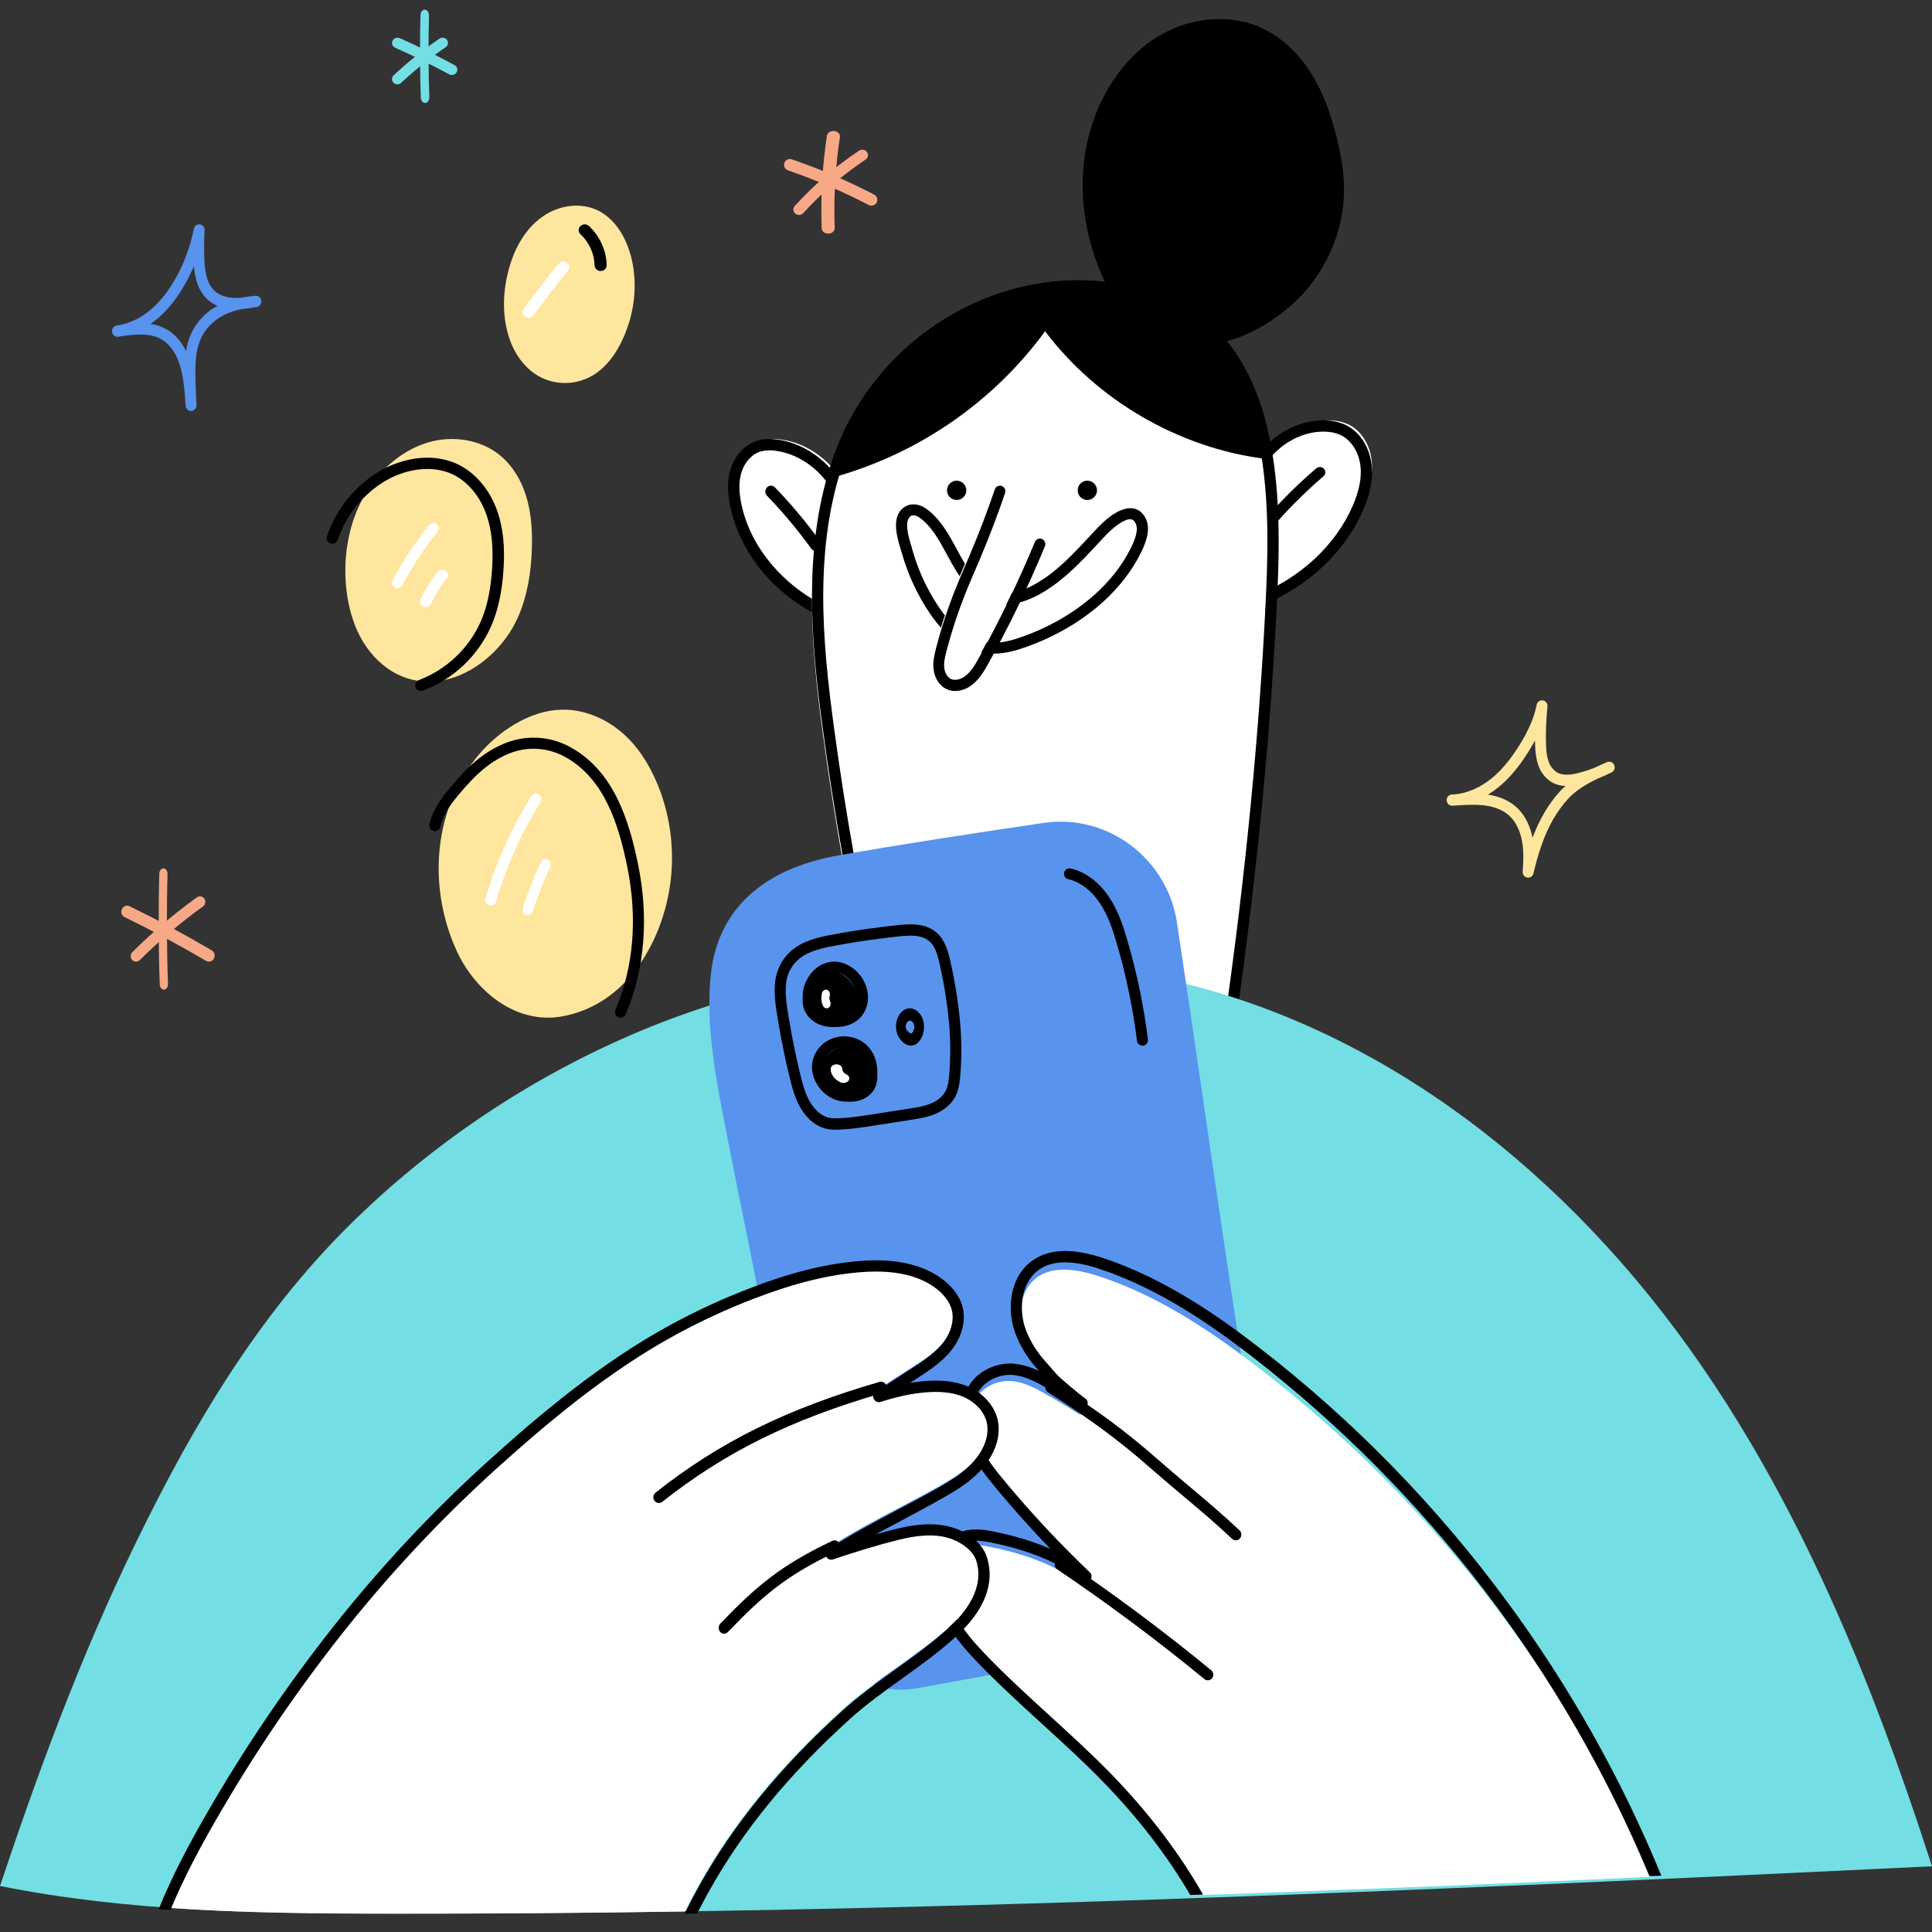 <?xml version="1.0" encoding="UTF-8"?>
<svg width="200px" height="200px" viewBox="0 0 200 200" version="1.1" xmlns="http://www.w3.org/2000/svg" xmlns:xlink="http://www.w3.org/1999/xlink">
    <rect x="0" y="0" width="200" height="200" fill="#333333" stroke="none"/>
    <title>illustration_win_cashback</title>
    <g id="Desktop" stroke="none" stroke-width="1" fill="none" fill-rule="evenodd">
        <g id="00.00_Web-user" transform="translate(-1100, -2038)" fill-rule="nonzero">
            <g id="Hazte-un-Woowbe" transform="translate(0, 1646)">
                <g id="Group-9" transform="translate(88, 143)">
                    <g id="Group-22" transform="translate(0, 248)">
                        <g id="Group-12" transform="translate(960, 1)">
                            <g id="illustration_win_cashback" transform="translate(52, 0)">
                                <g id="smile-mobile-money" transform="translate(0, 1)">
                                    <path d="M129.469,48.721 C130.174,47.009 131.247,45.425 132.691,44.274 C134.135,43.123 135.969,42.43 137.809,42.52 C138.4,42.539 138.983,42.67 139.527,42.905 C140.929,43.543 141.802,45.059 141.986,46.598 C142.169,48.137 141.75,49.691 141.13,51.11 C139.15,55.64 135.109,59.083 130.528,60.87" id="Path" fill="#FFFFFF"></path>
                                    <path d="M130.123,61.836 C129.843,61.837 129.602,61.636 129.551,61.358 C129.5,61.08 129.652,60.804 129.913,60.703 C134.552,58.889 138.241,55.484 140.033,51.362 C140.716,49.794 140.976,48.434 140.832,47.208 C140.661,45.773 139.843,44.521 138.748,44.018 C138.278,43.816 137.775,43.705 137.265,43.691 C135.684,43.611 133.988,44.199 132.613,45.299 C131.361,46.3 130.325,47.74 129.616,49.463 C129.536,49.656 129.361,49.791 129.155,49.818 C128.95,49.845 128.747,49.759 128.621,49.592 C128.496,49.426 128.467,49.205 128.547,49.012 C129.332,47.106 130.49,45.505 131.895,44.38 C133.487,43.106 135.464,42.428 137.321,42.52 C137.977,42.542 138.623,42.688 139.225,42.951 C140.704,43.63 141.761,45.207 141.981,47.067 C142.152,48.509 141.865,50.069 141.094,51.834 C139.178,56.238 135.256,59.869 130.328,61.79 C130.263,61.818 130.193,61.833 130.123,61.836 L130.123,61.836 Z" id="Path" fill="#000000"></path>
                                    <path d="M130.996,54.106 C130.866,54.107 130.739,54.062 130.639,53.981 C130.401,53.789 130.366,53.446 130.561,53.212 C132.298,51.158 134.202,49.244 136.254,47.487 C136.404,47.353 136.618,47.308 136.811,47.371 C137.005,47.433 137.149,47.593 137.188,47.788 C137.227,47.983 137.154,48.184 136.998,48.312 C134.992,50.03 133.13,51.904 131.432,53.913 C131.324,54.037 131.164,54.108 130.996,54.106 L130.996,54.106 Z" id="Path" fill="#000000"></path>
                                    <path d="M86.957,48.429 C85.569,46.378 83.336,44.822 80.846,44.5 C80.238,44.403 79.616,44.433 79.021,44.588 C77.811,44.944 76.918,46.03 76.558,47.219 C76.199,48.408 76.306,49.69 76.573,50.898 C77.621,55.645 81.162,59.715 85.62,61.836" id="Path" fill="#FFFFFF"></path>
                                    <path d="M85.051,62.801 C84.962,62.801 84.874,62.781 84.794,62.742 C82.524,61.648 80.519,60.085 78.913,58.158 C77.299,56.239 76.168,53.968 75.614,51.532 C75.279,50.001 75.278,48.719 75.614,47.604 C76.053,46.138 77.129,44.99 78.424,44.608 C79.016,44.434 79.678,44.399 80.459,44.501 C82.947,44.826 85.339,46.377 86.858,48.641 C87.039,48.912 86.964,49.277 86.691,49.456 C86.417,49.635 86.048,49.561 85.867,49.291 C84.534,47.298 82.452,45.946 80.298,45.666 C79.786,45.58 79.261,45.602 78.758,45.732 C77.843,46.003 77.072,46.847 76.743,47.937 C76.469,48.856 76.477,49.951 76.768,51.286 C77.716,55.624 80.99,59.611 85.307,61.688 C85.555,61.807 85.688,62.081 85.626,62.347 C85.564,62.614 85.323,62.803 85.047,62.802 L85.051,62.801 Z" id="Path" fill="#000000"></path>
                                    <path d="M84.443,56.039 C84.26,56.039 84.087,55.948 83.977,55.794 C82.576,53.85 81.041,52.015 79.385,50.305 C79.171,50.066 79.175,49.692 79.394,49.458 C79.613,49.224 79.97,49.213 80.202,49.433 C81.899,51.185 83.472,53.064 84.908,55.057 C85.04,55.242 85.061,55.49 84.963,55.697 C84.864,55.904 84.662,56.035 84.441,56.035 L84.443,56.039 Z" id="Path" fill="#000000"></path>
                                    <path d="M89.961,101.633 C87.966,92.723 86.36,83.733 85.142,74.666 C83.905,65.449 83.114,55.744 86.287,46.804 C90.822,34.023 104.811,26.072 118.261,29.989 L118.495,30.058 C131.605,33.951 131.769,50.026 131.257,61.034 C130.584,75.471 129.016,91.023 126.953,105.314" id="Path" fill="#FFFFFF"></path>
                                    <path d="M127.355,105.313 C127.328,105.314 127.3,105.314 127.272,105.313 C127.119,105.291 126.981,105.21 126.888,105.087 C126.796,104.964 126.756,104.81 126.778,104.658 C128.93,89.725 130.411,74.467 131.058,60.544 C131.322,54.885 131.38,48.33 129.812,42.614 C128.964,39.527 127.698,36.953 126.047,34.963 C124.168,32.7 121.718,31.107 118.764,30.228 L118.532,30.159 C112.286,28.336 105.61,29.079 99.729,32.252 C93.979,35.339 89.589,40.439 87.412,46.562 C84.2,55.63 85.155,65.52 86.303,74.086 C87.505,83.064 89.116,92.098 91.09,100.938 C91.14,101.141 91.075,101.355 90.921,101.497 C90.766,101.64 90.547,101.688 90.346,101.624 C90.146,101.56 89.996,101.394 89.954,101.189 C87.975,92.315 86.356,83.249 85.149,74.236 C83.985,65.541 83.018,55.485 86.313,46.176 C88.586,39.78 93.171,34.453 99.176,31.229 C105.328,27.91 112.321,27.134 118.867,29.045 L119.1,29.114 C125.037,30.88 129.019,35.317 130.935,42.301 C132.546,48.174 132.49,54.841 132.223,60.59 C131.573,74.555 130.09,89.847 127.932,104.815 C127.891,105.101 127.645,105.313 127.355,105.313 Z" id="Path" fill="#000000"></path>
                                    <path d="M131.399,45.817 C130.737,41.626 129.548,38.281 127.764,35.589 C125.64,32.386 122.664,30.201 118.924,29.093 L118.694,29.026 C112.239,27.151 105.342,27.912 99.275,31.169 C93.351,34.331 88.829,39.558 86.588,45.832 C86.388,46.4 86.196,46.983 86.014,47.582 C85.963,47.753 85.996,47.939 86.105,48.082 C86.213,48.225 86.384,48.309 86.565,48.309 C86.619,48.309 86.673,48.302 86.725,48.286 C95.362,45.773 102.91,40.499 108.188,33.291 C113.541,40.394 121.915,45.299 130.751,46.468 C130.931,46.491 131.111,46.43 131.237,46.302 C131.364,46.174 131.422,45.994 131.394,45.817 L131.399,45.817 Z" id="Path" fill="#000000"></path>
                                    <path d="M138.333,13.082 C137.642,10.357 136.8,8.271 135.685,6.518 C134.264,4.285 132.391,2.634 130.268,1.746 C127.029,0.392 122.99,0.823 119.724,2.869 C116.891,4.645 114.603,7.608 113.282,11.214 C111.55,15.937 111.69,21.383 113.675,26.551 C114.404,28.45 115.37,30.075 116.545,31.384 C118.159,33.18 120.083,34.279 122.263,34.65 C122.793,34.739 123.33,34.783 123.867,34.783 C127.108,34.783 130.708,33.247 133.79,30.492 C137.157,27.482 139.154,23.014 139.13,18.543 C139.122,16.926 138.868,15.192 138.333,13.082 Z" id="Path" fill="#000000"></path>
                                    <path d="M102.851,66.667 C102.433,66.667 102.016,66.626 101.606,66.545 C100.225,66.272 98.185,65.353 96.272,62.52 C94.965,60.587 93.978,58.461 93.348,56.222 C93.316,56.109 93.277,55.98 93.233,55.839 C92.855,54.592 92.151,52.269 93.787,51.397 C94.496,51.018 95.304,51.268 95.823,51.624 C97.33,52.669 98.219,54.319 99.078,55.914 C99.368,56.452 99.642,56.961 99.933,57.434 C100.675,58.636 101.531,59.808 102.768,60.247 C103.494,60.503 105.061,60.725 107.412,59.32 C109.485,58.083 111.055,56.391 112.722,54.601 C113.019,54.281 113.319,53.96 113.621,53.642 C115.487,51.674 116.729,51.534 117.298,51.627 C117.705,51.693 118.265,51.937 118.63,52.728 C119.153,53.862 118.601,55.238 118.061,56.312 C116.2,60.014 112.669,63.177 108.119,65.219 L107.983,65.28 C107.497,65.494 106.996,65.695 106.497,65.876 C105.414,66.272 104.184,66.667 102.851,66.667 Z M94.561,52.344 C94.483,52.341 94.406,52.359 94.337,52.393 C93.523,52.828 94.053,54.576 94.337,55.515 C94.382,55.663 94.424,55.799 94.452,55.92 C94.826,57.251 95.333,58.542 95.966,59.774 L95.966,59.774 C96.343,60.506 96.763,61.215 97.224,61.898 C98.16,63.282 99.719,65.022 101.83,65.44 C103.353,65.743 104.773,65.299 106.09,64.821 C106.566,64.65 107.041,64.458 107.503,64.254 L107.633,64.196 C111.942,62.262 115.275,59.287 117.02,55.818 C117.447,54.968 117.895,53.905 117.572,53.21 C117.386,52.805 117.18,52.772 117.103,52.756 C116.549,52.667 115.49,53.338 114.454,54.425 C114.155,54.742 113.858,55.06 113.563,55.378 C111.914,57.147 110.21,58.977 108.001,60.298 C106.554,61.163 104.403,62.044 102.371,61.319 C100.797,60.761 99.792,59.407 98.942,58.031 C98.632,57.53 98.337,56.983 98.052,56.454 C97.256,54.98 96.434,53.448 95.151,52.559 C94.979,52.433 94.774,52.358 94.561,52.344 Z" id="Shape" fill="#000000"></path>
                                    <path d="M103.054,49.275 C102.277,51.544 101.421,53.783 100.485,55.992 C99.945,57.251 99.39,58.508 98.879,59.781 C98.097,61.737 97.435,63.742 96.897,65.782 C96.727,66.428 96.569,67.092 96.633,67.76 C96.697,68.428 97.028,69.099 97.614,69.401 C98.201,69.702 98.968,69.562 99.542,69.199 C100.363,68.682 100.883,67.803 101.361,66.942 C103.552,63.014 105.517,58.96 107.246,54.799" id="Path" fill="#FFFFFF"></path>
                                    <path d="M98.879,70.531 C98.543,70.534 98.211,70.455 97.91,70.301 C97.214,69.942 96.726,69.148 96.636,68.217 C96.563,67.471 96.725,66.768 96.912,66.054 C97.446,64.011 98.103,62.004 98.879,60.044 C99.217,59.198 99.58,58.35 99.932,57.531 C100.111,57.114 100.29,56.697 100.465,56.278 C101.377,54.113 102.224,51.887 102.983,49.662 C103.049,49.467 103.211,49.324 103.409,49.285 C103.607,49.247 103.809,49.32 103.94,49.476 C104.072,49.632 104.112,49.848 104.045,50.042 C103.279,52.293 102.422,54.539 101.5,56.729 C101.322,57.15 101.143,57.571 100.962,57.989 C100.614,58.797 100.254,59.642 99.921,60.473 C99.16,62.39 98.515,64.354 97.991,66.353 C97.832,66.959 97.693,67.551 97.747,68.103 C97.799,68.632 98.058,69.091 98.407,69.272 C98.756,69.453 99.297,69.388 99.758,69.097 C100.434,68.669 100.884,67.925 101.357,67.066 C103.506,63.195 105.434,59.201 107.131,55.102 C107.21,54.913 107.381,54.78 107.58,54.755 C107.78,54.73 107.978,54.815 108.099,54.98 C108.22,55.144 108.246,55.362 108.168,55.552 C106.455,59.695 104.509,63.732 102.339,67.643 C101.805,68.605 101.252,69.516 100.355,70.085 C99.913,70.371 99.402,70.525 98.879,70.531 L98.879,70.531 Z" id="Path" fill="#000000"></path>
                                    <circle id="Oval" fill="#000000" cx="99.034" cy="49.758" r="1"></circle>
                                    <circle id="Oval" fill="#000000" cx="112.56" cy="49.758" r="1"></circle>
                                    <path d="M200,192.198 C193.236,171.277 183.99,148.093 167.818,129.679 C159.881,120.644 150.987,113.407 141.382,108.172 C131.017,102.522 120.04,99.34 108.755,98.713 C101.523,98.302 94.269,98.672 87.117,99.818 C79.961,100.963 72.966,102.947 66.275,105.73 C54.947,110.492 44.645,117.396 35.935,126.062 C31.493,130.5 27.453,135.561 23.582,141.538 C20.368,146.5 17.321,152 13.994,158.846 C8.277,170.602 3.86,182.685 0,194.237 C13.253,196.903 27.016,197.095 40.593,197.101 C93.757,197.128 146.896,194.741 200,192.198 Z" id="Path" fill="#73DEE4"></path>
                                    <path d="M19.776,41.544 C19.475,41.544 19.227,41.298 19.212,40.984 C19.183,40.331 19.129,39.672 19.053,39.023 C18.949,38.143 18.789,37.117 18.389,36.175 C18,35.256 17.406,34.53 16.717,34.129 C16.153,33.801 15.449,33.634 14.622,33.633 L14.606,33.633 C13.949,33.636 13.292,33.69 12.643,33.793 C12.509,33.819 12.375,33.841 12.242,33.859 C12.043,33.89 11.842,33.808 11.717,33.644 C11.591,33.479 11.56,33.258 11.633,33.063 C11.707,32.867 11.876,32.728 12.075,32.697 L12.455,32.633 C13.635,32.379 14.734,31.821 15.653,31.009 C16.603,30.195 17.466,29.096 18.218,27.744 C19.091,26.174 19.714,24.468 20.064,22.691 C20.124,22.39 20.396,22.188 20.689,22.227 C20.982,22.267 21.196,22.535 21.18,22.842 C21.12,23.835 21.111,24.832 21.153,25.826 C21.167,26.443 21.248,27.057 21.396,27.655 C21.528,28.195 21.799,28.688 22.18,29.081 C22.752,29.632 23.534,29.793 24.087,29.832 C24.36,29.849 24.633,29.847 24.906,29.826 C25.435,29.725 25.957,29.664 26.445,29.617 C26.745,29.593 27.011,29.818 27.049,30.129 C27.086,30.44 26.883,30.727 26.586,30.781 C26.084,30.866 25.571,30.953 25.047,30.994 C24.446,31.103 23.86,31.291 23.305,31.553 C22.585,31.906 21.598,32.569 20.977,33.688 C20.62,34.331 20.389,35.134 20.29,36.074 C20.198,36.947 20.223,37.86 20.248,38.742 C20.258,39.102 20.276,39.472 20.293,39.829 C20.31,40.186 20.329,40.569 20.339,40.942 C20.348,41.264 20.106,41.534 19.797,41.546 L19.776,41.544 Z M15.579,32.529 C16.172,32.61 16.746,32.805 17.271,33.103 C18.26,33.677 18.881,34.573 19.257,35.336 C19.379,34.552 19.632,33.796 20.004,33.103 C20.603,32.06 21.472,31.214 22.51,30.659 C22.108,30.492 21.738,30.25 21.418,29.946 C20.886,29.408 20.505,28.728 20.316,27.981 C20.191,27.511 20.11,27.029 20.073,26.542 C19.814,27.157 19.522,27.757 19.199,28.337 C18.379,29.812 17.429,31.018 16.378,31.922 C16.122,32.139 15.855,32.341 15.579,32.529 L15.579,32.529 Z" id="Shape" fill="#5893ED"></path>
                                    <path d="M16.964,101.449 C16.737,101.45 16.55,101.213 16.538,100.911 C16.407,97.48 16.388,92.867 16.491,89.434 C16.501,89.121 16.699,88.877 16.935,88.889 C17.17,88.902 17.353,89.166 17.344,89.48 C17.242,92.886 17.259,97.452 17.391,100.853 C17.397,101.004 17.357,101.151 17.281,101.263 C17.206,101.375 17.1,101.442 16.987,101.449 L16.964,101.449 Z" id="Path" fill="#F6A887"></path>
                                    <path d="M21.616,98.544 C21.512,98.544 21.41,98.516 21.319,98.463 C18.602,96.86 15.79,95.35 12.963,93.972 C12.746,93.893 12.591,93.692 12.565,93.454 C12.538,93.216 12.643,92.984 12.836,92.854 C13.03,92.724 13.277,92.72 13.474,92.843 C16.33,94.233 19.169,95.76 21.916,97.378 C22.155,97.518 22.272,97.808 22.202,98.084 C22.132,98.359 21.893,98.551 21.619,98.551 L21.616,98.544 Z" id="Path" fill="#F6A887"></path>
                                    <path d="M14.082,98.551 C13.855,98.55 13.652,98.409 13.567,98.193 C13.482,97.978 13.533,97.731 13.696,97.569 C15.777,95.5 18.012,93.602 20.381,91.891 C20.632,91.71 20.979,91.773 21.155,92.031 C21.332,92.29 21.271,92.646 21.019,92.827 C18.698,94.504 16.508,96.364 14.469,98.391 C14.365,98.494 14.226,98.551 14.082,98.551 Z" id="Path" fill="#F6A887"></path>
                                    <path d="M44.003,9.662 C43.768,9.662 43.574,9.412 43.561,9.094 C43.465,6.547 43.451,3.125 43.527,0.576 C43.537,0.245 43.742,-0.013 43.986,0 C44.23,0.014 44.42,0.293 44.41,0.624 C44.336,3.14 44.349,6.518 44.444,9.033 C44.456,9.363 44.269,9.644 44.026,9.662 L44.003,9.662 Z" id="Path" fill="#73DEE4"></path>
                                    <path d="M46.77,6.763 C46.671,6.763 46.574,6.739 46.488,6.692 C44.681,5.714 42.81,4.791 40.928,3.949 C40.735,3.87 40.603,3.698 40.582,3.499 C40.562,3.3 40.657,3.106 40.83,2.993 C41.003,2.881 41.227,2.868 41.413,2.959 C43.322,3.812 45.221,4.748 47.053,5.74 C47.279,5.863 47.39,6.116 47.324,6.356 C47.257,6.596 47.03,6.764 46.77,6.763 L46.77,6.763 Z" id="Path" fill="#73DEE4"></path>
                                    <path d="M41.14,7.729 C40.912,7.729 40.706,7.595 40.621,7.39 C40.535,7.186 40.586,6.951 40.75,6.797 C42.227,5.413 43.814,4.142 45.495,2.997 C45.748,2.825 46.097,2.884 46.275,3.13 C46.453,3.375 46.392,3.714 46.138,3.886 C44.505,4.999 42.964,6.233 41.528,7.577 C41.424,7.675 41.285,7.729 41.14,7.729 L41.14,7.729 Z" id="Path" fill="#73DEE4"></path>
                                    <path d="M158.196,89.855 C158.167,89.855 158.138,89.853 158.11,89.848 C157.817,89.803 157.607,89.534 157.629,89.232 C157.717,88.007 157.742,86.99 157.547,86.003 C157.336,84.908 156.855,83.981 156.185,83.394 C155.371,82.675 154.275,82.434 153.499,82.357 C152.584,82.268 151.69,82.32 150.749,82.382 C150.617,82.394 150.484,82.403 150.354,82.407 C150.04,82.423 149.774,82.175 149.759,81.855 C149.744,81.534 149.986,81.262 150.299,81.246 L150.542,81.231 L150.661,81.223 C151.91,81.1 153.202,80.542 154.345,79.629 C155.389,78.794 156.36,77.643 157.309,76.11 C158.257,74.576 158.825,73.25 159.072,71.963 C159.132,71.661 159.412,71.459 159.711,71.504 C160.009,71.549 160.221,71.824 160.193,72.132 C160.053,73.478 160.004,74.832 160.046,76.185 C160.067,76.689 160.115,77.276 160.308,77.81 C160.455,78.271 160.75,78.668 161.146,78.935 C161.682,79.263 162.441,79.283 163.529,78.986 C164.029,78.853 164.521,78.693 165.004,78.506 C165.474,78.283 165.935,78.082 166.366,77.894 C166.647,77.776 166.97,77.905 167.097,78.187 C167.225,78.47 167.112,78.805 166.842,78.947 C166.388,79.179 165.924,79.388 165.451,79.573 C164.305,80.119 163.124,80.801 162.274,81.751 C161.151,83.002 160.255,84.569 159.608,86.409 C159.265,87.389 158.978,88.388 158.746,89.401 C158.689,89.665 158.46,89.853 158.196,89.855 L158.196,89.855 Z M154.032,81.255 C155.2,81.433 156.196,81.865 156.933,82.516 C158.005,83.466 158.458,84.772 158.649,85.721 C159.339,83.864 160.276,82.267 161.44,80.971 C161.634,80.754 161.842,80.549 162.06,80.357 C161.536,80.349 161.023,80.204 160.569,79.936 C159.951,79.532 159.485,78.925 159.248,78.214 C159,77.518 158.942,76.794 158.918,76.241 C158.91,76.051 158.904,75.854 158.901,75.654 C158.712,76.002 158.504,76.365 158.273,76.737 C157.252,78.384 156.199,79.632 155.049,80.55 C154.725,80.807 154.386,81.043 154.032,81.255 L154.032,81.255 Z" id="Shape" fill="#FFE69E"></path>
                                    <path d="M85.739,23.187 C85.372,23.187 85.072,22.95 85.06,22.65 C84.94,19.442 85.122,16.232 85.603,13.047 C85.65,12.743 85.989,12.527 86.361,12.565 C86.734,12.603 86.998,12.88 86.951,13.184 C86.475,16.313 86.294,19.466 86.408,22.617 C86.42,22.923 86.125,23.179 85.751,23.188 L85.739,23.187 Z" id="Path" fill="#F6A887"></path>
                                    <path d="M90.208,20.29 C90.11,20.29 90.014,20.266 89.927,20.221 C87.239,18.824 84.45,17.628 81.584,16.643 C81.374,16.577 81.216,16.402 81.172,16.186 C81.128,15.97 81.205,15.747 81.373,15.604 C81.541,15.461 81.774,15.42 81.981,15.498 C84.905,16.502 87.75,17.721 90.493,19.145 C90.742,19.274 90.871,19.556 90.804,19.828 C90.737,20.1 90.492,20.291 90.211,20.29 L90.208,20.29 Z" id="Path" fill="#F6A887"></path>
                                    <path d="M82.71,21.256 C82.481,21.255 82.273,21.126 82.178,20.926 C82.083,20.725 82.119,20.49 82.269,20.324 C84.233,18.164 86.465,16.244 88.916,14.607 C89.087,14.482 89.316,14.458 89.511,14.543 C89.707,14.628 89.838,14.809 89.854,15.015 C89.869,15.221 89.766,15.418 89.585,15.53 C87.213,17.115 85.052,18.973 83.151,21.064 C83.04,21.186 82.879,21.256 82.71,21.256 L82.71,21.256 Z" id="Path" fill="#F6A887"></path>
                                    <path d="M68.076,80.212 C67.153,77.966 65.917,76.163 64.401,74.851 C62.579,73.274 60.285,72.403 58.104,72.467 C56.513,72.511 54.879,73.025 53.25,73.994 C50.762,75.474 48.705,77.752 47.304,80.582 C44.792,85.655 44.779,91.949 47.268,97.418 C48.01,99.052 49.078,100.518 50.405,101.726 L50.405,101.726 C52.302,103.441 54.511,104.348 56.733,104.348 C57.148,104.348 57.562,104.316 57.972,104.254 C59.85,103.954 61.626,103.197 63.143,102.05 C65.118,100.564 66.713,98.481 67.873,95.856 C70.057,90.883 70.13,85.239 68.076,80.212 L68.076,80.212 Z" id="Path" fill="#FFE69E"></path>
                                    <path d="M50.808,92.754 C50.629,92.754 50.461,92.668 50.354,92.523 C50.247,92.377 50.214,92.189 50.265,92.015 C51.348,88.278 52.941,84.714 54.995,81.426 C55.104,81.252 55.295,81.151 55.497,81.16 C55.699,81.169 55.881,81.287 55.975,81.469 C56.068,81.651 56.059,81.87 55.95,82.044 C53.952,85.241 52.404,88.707 51.351,92.341 C51.28,92.586 51.059,92.754 50.808,92.754 L50.808,92.754 Z" id="Path" fill="#FFFFFF"></path>
                                    <path d="M54.637,93.72 C54.576,93.72 54.516,93.709 54.459,93.687 C54.182,93.579 54.038,93.25 54.138,92.951 C54.666,91.343 55.285,89.772 55.99,88.246 C56.074,88.06 56.244,87.937 56.436,87.924 C56.628,87.911 56.811,88.009 56.917,88.182 C57.022,88.355 57.034,88.576 56.947,88.761 C56.261,90.245 55.66,91.773 55.145,93.336 C55.069,93.567 54.865,93.722 54.637,93.72 L54.637,93.72 Z" id="Path" fill="#FFFFFF"></path>
                                    <path d="M64.241,104.348 C64.162,104.348 64.084,104.333 64.012,104.302 C63.872,104.241 63.761,104.127 63.705,103.985 C63.649,103.843 63.651,103.684 63.711,103.543 C65.594,99.147 66.016,94.028 64.935,88.736 C64.05,84.403 62.602,79.669 58.581,77.402 C56.732,76.343 54.495,76.22 52.543,77.07 C50.564,77.931 49.165,79.278 47.677,81.037 C46.758,82.115 45.851,83.278 45.576,84.605 C45.502,84.906 45.206,85.095 44.904,85.033 C44.602,84.971 44.402,84.68 44.452,84.374 C44.783,82.781 45.794,81.487 46.803,80.294 C48.396,78.411 49.902,76.963 52.084,76.02 C54.364,75.024 56.978,75.165 59.14,76.4 C63.565,78.894 65.121,83.921 66.058,88.508 C67.187,94.033 66.739,99.392 64.765,104.005 C64.673,104.213 64.468,104.347 64.241,104.348 Z" id="Path" fill="#000000"></path>
                                    <path d="M54.491,50.44 C53.934,48.588 52.948,47.073 51.64,46.042 C49.716,44.527 46.928,44.046 44.365,44.787 C42.104,45.439 40.003,46.998 38.449,49.174 C37.364,50.705 36.593,52.436 36.18,54.266 C35.465,57.355 35.645,60.737 36.677,63.545 C36.771,63.803 36.877,64.06 36.99,64.309 L36.99,64.309 C37.723,65.921 38.797,67.257 40.097,68.176 C41.343,69.077 42.841,69.563 44.379,69.565 C45.11,69.565 45.837,69.464 46.541,69.265 C49.524,68.431 52.311,65.909 53.642,62.848 C54.539,60.783 55.005,58.392 55.067,55.537 C55.106,53.501 54.925,51.881 54.491,50.44 Z" id="Path" fill="#FFE69E"></path>
                                    <path d="M41.131,59.903 C41.041,59.903 40.952,59.881 40.873,59.838 C40.743,59.768 40.646,59.65 40.604,59.508 C40.561,59.367 40.576,59.214 40.645,59.084 C41.721,57.054 42.988,55.133 44.429,53.346 C44.621,53.107 44.969,53.071 45.206,53.264 C45.443,53.458 45.479,53.809 45.287,54.047 C43.892,55.78 42.665,57.644 41.624,59.613 C41.526,59.794 41.336,59.906 41.131,59.903 L41.131,59.903 Z" id="Path" fill="#FFFFFF"></path>
                                    <path d="M44.076,61.836 C43.994,61.836 43.913,61.821 43.838,61.79 C43.537,61.67 43.397,61.346 43.526,61.066 C43.998,60.049 44.595,59.086 45.303,58.195 C45.498,57.95 45.871,57.898 46.135,58.079 C46.399,58.26 46.456,58.606 46.261,58.851 C45.605,59.673 45.054,60.562 44.618,61.501 C44.525,61.703 44.312,61.834 44.076,61.836 L44.076,61.836 Z" id="Path" fill="#FFFFFF"></path>
                                    <path d="M43.575,70.531 C43.29,70.533 43.046,70.332 42.995,70.055 C42.943,69.778 43.1,69.504 43.366,69.405 C46.217,68.309 48.515,66.14 49.757,63.371 C50.402,61.899 50.787,60.146 50.932,58.012 C51.092,55.697 50.914,53.886 50.367,52.31 C49.711,50.401 48.449,48.879 46.915,48.129 C44.748,47.074 41.762,47.476 39.309,49.15 C37.273,50.546 35.748,52.558 34.963,54.885 C34.899,55.085 34.732,55.235 34.525,55.279 C34.318,55.322 34.103,55.251 33.963,55.094 C33.823,54.937 33.78,54.717 33.849,54.519 C34.715,51.952 36.397,49.732 38.643,48.193 C39.917,47.314 41.373,46.73 42.904,46.481 C44.537,46.229 46.102,46.437 47.433,47.084 C49.248,47.967 50.721,49.732 51.488,51.924 C52.087,53.652 52.287,55.609 52.114,58.084 C51.956,60.353 51.539,62.231 50.84,63.826 C49.488,66.894 46.949,69.295 43.793,70.491 C43.724,70.518 43.649,70.532 43.575,70.531 L43.575,70.531 Z" id="Path" fill="#000000"></path>
                                    <path d="M65.198,25.123 C64.576,23.108 63.44,21.586 62.003,20.84 C60.234,19.924 57.922,20.166 56.118,21.457 C54.213,22.815 53.261,24.909 52.799,26.428 C51.96,29.177 51.966,31.963 52.814,34.269 C53.154,35.208 53.672,36.068 54.337,36.801 C54.718,37.217 55.155,37.576 55.633,37.867 C56.499,38.383 57.483,38.652 58.483,38.647 C59.625,38.652 60.741,38.306 61.689,37.653 C63.189,36.61 64.366,34.801 65.109,32.425 C65.865,29.982 65.898,27.391 65.198,25.123 Z" id="Path" fill="#FFE69E"></path>
                                    <path d="M62.176,27.053 C61.836,27.053 61.558,26.792 61.551,26.466 C61.521,25.268 61.01,24.126 60.125,23.279 C59.946,23.134 59.866,22.905 59.92,22.685 C59.973,22.466 60.15,22.294 60.378,22.24 C60.606,22.186 60.847,22.258 61.001,22.428 C62.116,23.495 62.761,24.931 62.802,26.441 C62.805,26.6 62.743,26.753 62.628,26.868 C62.514,26.983 62.356,27.05 62.19,27.053 L62.176,27.053 Z" id="Path" fill="#000000"></path>
                                    <path d="M54.727,31.884 C54.605,31.884 54.486,31.851 54.385,31.788 C54.247,31.705 54.152,31.575 54.119,31.427 C54.086,31.279 54.119,31.125 54.209,30.999 C55.356,29.412 56.569,27.836 57.82,26.315 C57.953,26.152 58.17,26.067 58.391,26.091 C58.611,26.115 58.8,26.246 58.887,26.433 C58.974,26.62 58.946,26.836 58.813,26.999 C57.577,28.503 56.384,30.061 55.245,31.63 C55.13,31.789 54.935,31.884 54.727,31.884 Z" id="Path" fill="#FFFFFF"></path>
                                    <path d="M131.229,156.073 C128.763,141.833 126.807,128.387 124.736,114.153 C123.805,107.758 122.843,101.146 121.838,94.505 C120.827,87.838 114.631,83.206 108.024,84.19 C100.824,85.257 93.784,86.317 86.825,87.545 C78.893,88.947 74.309,93.203 73.586,99.851 C73.009,105.113 74.148,110.895 75.154,115.996 C75.284,116.655 75.411,117.307 75.535,117.952 C75.991,120.321 76.482,122.728 76.955,125.046 C77.688,128.644 78.447,132.363 79.092,136.04 C79.371,137.623 79.643,139.189 79.908,140.738 C81.441,149.614 82.891,157.997 85.227,166.897 C85.881,169.387 87.095,171.329 88.739,172.515 C90.024,173.447 91.525,173.913 93.22,173.913 C93.85,173.911 94.478,173.852 95.098,173.737 C97.266,173.343 99.387,172.953 101.483,172.572 C108.425,171.291 114.981,170.091 122.121,168.961 C125.033,168.498 127.639,166.873 129.353,164.451 C131.067,162.029 131.745,159.014 131.235,156.082 L131.229,156.073 Z" id="Path" fill="#5893ED"></path>
                                    <path d="M118.273,107.246 C117.983,107.249 117.737,107.035 117.701,106.748 C117.273,103.325 116.57,99.942 115.598,96.631 C115.21,95.31 114.725,93.788 113.874,92.512 C113,91.193 111.831,90.303 110.584,90.011 C110.277,89.938 110.087,89.631 110.161,89.326 C110.234,89.02 110.542,88.832 110.849,88.905 C112.381,89.268 113.794,90.328 114.829,91.889 C115.766,93.303 116.284,94.915 116.695,96.314 C117.684,99.683 118.4,103.125 118.836,106.607 C118.875,106.919 118.652,107.202 118.339,107.241 C118.317,107.244 118.295,107.246 118.273,107.246 Z" id="Path" fill="#000000"></path>
                                    <path d="M86.348,115.942 L86.295,115.942 C85.039,115.942 83.853,115.207 83.029,113.939 C82.362,112.915 82.033,111.712 81.754,110.575 C81.314,108.783 80.935,106.952 80.627,105.132 C80.604,104.998 80.58,104.862 80.556,104.724 C80.284,103.144 79.973,101.353 80.414,99.768 C80.739,98.659 81.434,97.704 82.378,97.071 C83.645,96.198 85.281,95.907 86.726,95.652 C86.887,95.623 87.046,95.595 87.202,95.566 C89.028,95.232 90.894,95.01 92.697,94.795 C94.17,94.62 95.835,94.523 97.007,95.592 C97.791,96.308 98.113,97.343 98.343,98.355 C98.825,100.423 99.168,102.522 99.37,104.637 L99.37,104.637 C99.553,106.547 99.565,108.47 99.407,110.382 C99.345,111.066 99.248,111.854 98.869,112.556 C98.343,113.53 97.435,114.061 96.766,114.336 C95.961,114.665 95.126,114.795 94.318,114.922 L90.605,115.502 C89.221,115.719 87.791,115.942 86.348,115.942 Z M94.231,95.856 C93.764,95.863 93.297,95.898 92.833,95.959 C91.043,96.172 89.195,96.393 87.402,96.721 L86.92,96.808 C85.588,97.042 84.078,97.311 83.015,98.045 C82.298,98.525 81.767,99.247 81.511,100.086 C81.143,101.411 81.428,103.06 81.681,104.515 C81.705,104.655 81.729,104.792 81.751,104.928 C82.054,106.72 82.427,108.522 82.86,110.285 C83.126,111.369 83.412,112.414 83.978,113.284 C84.587,114.222 85.433,114.763 86.298,114.766 L86.347,114.766 C87.705,114.766 89.086,114.549 90.432,114.34 L94.142,113.761 C94.886,113.644 95.657,113.527 96.338,113.245 C97.041,112.958 97.583,112.51 97.866,111.986 C98.138,111.483 98.215,110.838 98.266,110.273 C98.418,108.433 98.406,106.583 98.229,104.745 L98.229,104.745 C98.033,102.683 97.7,100.638 97.233,98.623 C97.045,97.802 96.796,96.967 96.249,96.469 C95.73,95.999 95.013,95.856 94.231,95.856 Z" id="Shape" fill="#000000"></path>
                                    <path d="M83.118,102.988 C83.215,103.623 83.557,104.203 84.079,104.618 C85.222,105.55 87.194,105.581 88.233,104.499 C89.048,103.648 89.056,102.306 88.519,101.28 C88.063,100.407 87.205,99.68 86.179,99.539 C84.897,99.364 83.905,100.255 83.409,101.274 C83.139,101.808 83.038,102.402 83.118,102.988 Z" id="Path" fill="#000000"></path>
                                    <path d="M86.603,105.314 C85.738,105.32 84.9,105.03 84.243,104.497 C83.634,104.004 83.236,103.318 83.123,102.566 C83.03,101.891 83.144,101.205 83.449,100.588 C84.271,98.883 85.686,98.431 86.736,98.576 C87.841,98.729 88.875,99.497 89.434,100.58 C90.211,102.086 89.809,103.547 89.067,104.335 C88.45,104.984 87.535,105.314 86.603,105.314 Z M86.346,99.648 C85.49,99.648 84.838,100.347 84.505,101.043 C84.291,101.469 84.211,101.945 84.273,102.413 L84.273,102.413 C84.348,102.902 84.609,103.348 85.006,103.669 C85.926,104.428 87.451,104.394 88.205,103.598 C88.776,102.997 88.853,101.95 88.392,101.061 C88,100.299 87.3,99.764 86.57,99.663 C86.496,99.652 86.421,99.647 86.346,99.648 Z" id="Shape" fill="#000000"></path>
                                    <path d="M85.573,103.382 C85.421,103.382 85.281,103.288 85.207,103.136 C85.007,102.718 84.969,102.223 85.102,101.772 C85.178,101.522 85.416,101.389 85.635,101.476 C85.853,101.562 85.969,101.835 85.893,102.085 C85.837,102.279 85.853,102.49 85.938,102.67 C85.992,102.781 86.005,102.912 85.974,103.034 C85.944,103.156 85.872,103.26 85.775,103.321 C85.714,103.361 85.644,103.382 85.573,103.382 L85.573,103.382 Z" id="Path" fill="#FFFFFF"></path>
                                    <path d="M85.078,110.437 C85.308,111.615 86.248,112.683 87.48,112.972 C88.711,113.261 90.15,112.653 90.618,111.539 C90.762,111.175 90.831,110.788 90.82,110.399 C90.814,109.514 90.502,108.604 89.829,107.99 C89.214,107.437 88.372,107.171 87.53,107.265 C85.828,107.465 84.769,108.856 85.078,110.437 Z" id="Path" fill="#000000"></path>
                                    <path d="M87.617,113.043 C87.365,113.044 87.115,113.015 86.87,112.958 C85.497,112.633 84.391,111.464 84.116,110.047 C83.848,108.691 84.527,107.324 85.798,106.665 C87.068,106.007 88.639,106.206 89.684,107.159 C90.395,107.818 90.812,108.818 90.82,109.905 C90.831,110.356 90.75,110.804 90.583,111.225 C90.13,112.319 88.889,113.043 87.617,113.043 Z M85.282,109.842 C85.47,110.813 86.24,111.643 87.155,111.861 C88.088,112.087 89.156,111.599 89.486,110.808 C89.596,110.521 89.648,110.218 89.638,109.913 C89.632,109.128 89.35,108.421 88.864,107.974 C88.194,107.344 87.172,107.208 86.347,107.639 C85.522,108.069 85.089,108.964 85.282,109.842 L85.282,109.842 Z" id="Shape" fill="#000000"></path>
                                    <path d="M94.313,107.246 C93.917,107.228 93.542,107.023 93.261,106.671 C93.096,106.487 92.963,106.259 92.873,106.005 L92.873,106.005 C92.635,105.294 92.759,104.472 93.189,103.923 C93.581,103.404 94.185,103.24 94.712,103.511 C95.189,103.759 95.533,104.295 95.627,104.935 C95.712,105.547 95.578,106.175 95.261,106.65 C95.114,106.878 94.921,107.054 94.703,107.157 C94.578,107.216 94.446,107.246 94.313,107.246 L94.313,107.246 Z M93.799,105.508 C93.835,105.596 93.885,105.675 93.945,105.739 C94.091,105.911 94.27,106.008 94.362,105.966 C94.412,105.937 94.456,105.894 94.49,105.839 C94.614,105.656 94.668,105.413 94.638,105.174 C94.607,104.962 94.494,104.783 94.337,104.697 C94.187,104.614 94.013,104.661 93.904,104.815 C93.76,104.999 93.717,105.274 93.794,105.513 L93.799,105.508 Z" id="Shape" fill="#000000"></path>
                                    <path d="M87.32,111.111 C87.216,111.111 87.113,111.09 87.023,111.05 C86.385,110.76 85.992,110.226 85.99,109.649 C85.99,109.389 86.259,109.179 86.591,109.179 L86.591,109.179 C86.923,109.179 87.192,109.389 87.192,109.649 C87.197,109.886 87.358,110.104 87.618,110.225 C87.856,110.33 87.973,110.548 87.903,110.755 C87.833,110.961 87.593,111.105 87.32,111.105 L87.32,111.111 Z" id="Path" fill="#FFFFFF"></path>
                                    <path d="M155.231,165.877 C147.967,156.164 139.37,147.498 129.688,140.132 C125.586,137.018 120.07,133.176 113.758,131.113 C110.932,130.19 108.863,130.208 107.445,131.173 C105.515,132.484 105.288,135.324 106.055,137.339 C106.52,138.521 107.201,139.608 108.064,140.546 C108.261,140.761 108.454,140.98 108.647,141.201 C108.865,141.448 109.09,141.704 109.316,141.951 C109.645,142.309 111.774,144.066 112.238,144.362 C112.507,144.536 112.583,144.891 112.41,145.157 C112.237,145.424 111.878,145.502 111.608,145.332 C110.286,144.494 107.815,142.998 106.808,142.554 C105.571,142.009 104.529,141.837 103.623,142.03 C102.203,142.332 101.15,143.221 100.735,144.468 C100.3,145.775 100.451,147.351 101.158,148.92 C101.819,150.383 102.879,151.687 103.905,152.906 C106.661,156.161 109.605,159.255 112.722,162.174 C112.947,162.385 112.965,162.733 112.763,162.966 C112.562,163.199 112.211,163.236 111.965,163.049 C109.561,161.204 106.453,159.926 102.464,159.128 C101.514,158.94 100.423,158.798 99.53,159.185 C98.512,159.625 97.761,160.816 97.616,162.219 C97.284,165.421 99.643,168.306 101.736,170.461 C103.898,172.689 106.26,174.805 108.543,176.852 C110.702,178.788 112.933,180.788 115.009,182.891 C118.843,186.778 122.025,190.892 124.508,195.169 C140.012,194.631 155.514,194.003 171.014,193.286 C166.89,183.553 161.591,174.35 155.231,165.877 L155.231,165.877 Z" id="Path" fill="#FFFFFF"></path>
                                    <path d="M156.015,164.804 C148.732,154.897 140.112,146.06 130.404,138.547 C126.256,135.341 120.674,131.388 114.23,129.246 C111.054,128.19 108.67,128.258 106.932,129.454 C104.5,131.133 104.182,134.551 105.122,137.059 C105.635,138.391 106.387,139.616 107.341,140.673 C107.415,140.757 107.49,140.84 107.563,140.924 C107.515,140.901 107.469,140.88 107.425,140.86 C105.964,140.205 104.694,140.006 103.545,140.255 C101.72,140.65 100.361,141.831 99.817,143.497 C99.295,145.093 99.461,146.994 100.281,148.837 C100.999,150.452 102.108,151.847 103.177,153.139 C104.947,155.267 106.81,157.342 108.737,159.342 C107.012,158.585 105.06,157.989 102.855,157.544 C101.733,157.311 100.422,157.156 99.246,157.676 C97.563,158.417 96.804,160.241 96.656,161.692 C96.277,165.405 98.815,168.591 101.069,170.952 C103.245,173.233 105.607,175.381 107.89,177.468 C110.023,179.414 112.228,181.424 114.262,183.524 C117.853,187.221 120.846,191.122 123.219,195.169 L123.875,195.146 L124.532,195.122 C122.065,190.799 118.902,186.639 115.091,182.709 C113.028,180.584 110.805,178.562 108.665,176.604 C106.396,174.535 104.049,172.396 101.9,170.144 C99.815,167.965 97.475,165.048 97.805,161.811 C97.949,160.393 98.696,159.189 99.707,158.744 C100.595,158.353 101.677,158.497 102.623,158.687 C106.588,159.487 109.677,160.785 112.067,162.65 C112.311,162.839 112.659,162.802 112.86,162.567 C113.06,162.331 113.042,161.979 112.818,161.765 C109.72,158.815 106.795,155.687 104.056,152.396 C103.036,151.169 101.983,149.845 101.326,148.366 C100.623,146.785 100.473,145.187 100.905,143.866 C101.318,142.605 102.364,141.706 103.776,141.401 C104.676,141.206 105.711,141.38 106.941,141.931 C107.941,142.38 110.397,143.892 111.711,144.739 C111.98,144.911 112.336,144.832 112.508,144.563 C112.681,144.293 112.604,143.934 112.338,143.759 C111.874,143.459 109.76,141.683 109.433,141.321 C109.209,141.072 108.985,140.813 108.769,140.562 C108.577,140.34 108.386,140.118 108.189,139.9 C107.332,138.952 106.655,137.853 106.192,136.658 C105.43,134.626 105.656,131.75 107.574,130.425 C108.986,129.449 111.039,129.429 113.848,130.364 C120.121,132.45 125.604,136.332 129.68,139.482 C147.765,153.513 161.917,172.032 170.749,193.223 L171.364,193.195 L171.981,193.167 C167.831,183.092 162.47,173.566 156.015,164.804 L156.015,164.804 Z" id="Path" fill="#000000"></path>
                                    <path d="M125.033,172.947 C124.903,172.947 124.777,172.901 124.676,172.818 C119.794,168.803 114.666,164.98 109.435,161.455 C109.265,161.34 109.168,161.142 109.18,160.934 C109.192,160.726 109.312,160.541 109.494,160.448 C109.676,160.355 109.893,160.368 110.063,160.483 C115.324,164.029 120.481,167.873 125.391,171.911 C125.579,172.065 125.652,172.325 125.571,172.558 C125.491,172.792 125.275,172.947 125.033,172.947 L125.033,172.947 Z" id="Path" fill="#000000"></path>
                                    <path d="M127.93,158.453 C127.787,158.452 127.649,158.397 127.543,158.297 C125.777,156.631 124.123,155.245 122.372,153.774 C121.289,152.863 120.169,151.921 119.008,150.899 C115.872,148.141 112.824,145.89 108.487,143.131 C108.312,143.02 108.207,142.82 108.213,142.608 C108.219,142.395 108.334,142.202 108.515,142.101 C108.696,141.999 108.915,142.006 109.09,142.117 C113.482,144.911 116.576,147.193 119.755,149.993 C120.906,151.005 122.021,151.943 123.095,152.85 C124.858,154.333 126.523,155.734 128.314,157.419 C128.49,157.584 128.55,157.844 128.464,158.074 C128.378,158.303 128.164,158.454 127.926,158.454 L127.93,158.453 Z" id="Path" fill="#000000"></path>
                                    <path d="M70.895,196.874 C71.361,195.928 71.859,194.988 72.372,194.069 C75.957,187.654 80.834,181.712 87.281,175.901 C89.029,174.325 90.961,172.947 92.829,171.614 C94.698,170.282 96.632,168.9 98.356,167.338 C100.168,165.694 102.14,163.146 101.242,160.337 C100.9,159.268 99.605,158.408 98.546,158.061 C96.703,157.458 94.713,157.809 93.007,158.233 C90.678,158.814 88.428,159.528 86.336,160.219 C86.057,160.311 85.754,160.183 85.626,159.919 C85.499,159.655 85.589,159.339 85.835,159.179 C88.181,157.654 90.687,156.336 93.112,155.061 C94.446,154.363 95.824,153.634 97.155,152.886 C98.157,152.322 99.304,151.65 100.252,150.808 C101.237,149.934 101.921,148.937 102.232,147.925 C102.412,147.373 102.46,146.786 102.373,146.211 C102.165,144.991 101.124,143.858 99.721,143.324 C98.214,142.75 96.503,142.859 95.347,142.999 C94.163,143.137 92.871,143.429 91.281,143.918 C91.002,144.008 90.699,143.876 90.575,143.61 C90.451,143.344 90.545,143.028 90.794,142.872 L94.452,140.515 C95.625,139.76 96.837,138.979 97.706,137.911 C98.618,136.79 98.987,135.469 98.69,134.37 C98.438,133.44 97.733,132.72 97.187,132.277 C95.651,131.052 93.504,130.435 90.787,130.435 C90.238,130.435 89.665,130.46 89.069,130.51 C85.736,130.794 82.267,131.655 78.153,133.222 C75.374,134.282 72.666,135.522 70.049,136.933 C62.879,140.801 56.525,146.153 51.255,150.883 C45.458,156.104 40.105,161.797 35.253,167.904 C30.416,173.99 26.034,180.424 22.142,187.152 C20.642,189.74 18.846,192.994 17.391,196.499 C25.086,197.034 32.848,197.097 40.548,197.101 C50.665,197.11 60.781,197.034 70.895,196.874 Z" id="Path" fill="#FFFFFF"></path>
                                    <path d="M97.561,154.097 C98.609,153.504 99.814,152.794 100.843,151.875 C101.981,150.858 102.778,149.678 103.149,148.463 C103.38,147.736 103.44,146.965 103.324,146.211 C103.045,144.568 101.754,143.12 99.957,142.432 C98.219,141.767 96.328,141.888 95.057,142.038 C94.776,142.071 94.491,142.113 94.199,142.161 L94.93,141.688 C96.114,140.92 97.456,140.05 98.438,138.839 C99.58,137.428 100.027,135.717 99.636,134.26 C99.373,133.279 98.719,132.348 97.745,131.566 C95.67,129.9 92.675,129.222 88.848,129.548 C85.421,129.841 81.871,130.727 77.674,132.34 C74.862,133.418 72.123,134.679 69.475,136.115 C62.235,140.041 55.849,145.45 50.556,150.225 C44.74,155.491 39.371,161.234 34.504,167.394 C29.657,173.529 25.266,180.013 21.367,186.794 C19.805,189.503 17.922,192.934 16.425,196.637 L17.032,196.683 L17.643,196.727 C19.09,193.22 20.877,189.965 22.369,187.376 C26.24,180.645 30.599,174.208 35.412,168.119 C40.238,162.01 45.563,156.314 51.33,151.09 C56.573,146.361 62.893,141.006 70.025,137.134 C72.63,135.721 75.323,134.481 78.089,133.42 C82.181,131.852 85.632,130.991 88.948,130.707 C89.541,130.657 90.111,130.632 90.657,130.631 C93.359,130.631 95.496,131.249 97.023,132.475 C97.566,132.912 98.267,133.628 98.519,134.568 C98.813,135.666 98.447,136.989 97.54,138.111 C96.675,139.179 95.469,139.961 94.302,140.716 L90.664,143.074 C90.416,143.23 90.323,143.546 90.446,143.812 C90.569,144.078 90.87,144.211 91.148,144.121 C92.73,143.631 94.015,143.34 95.193,143.201 C96.343,143.066 98.045,142.952 99.544,143.527 C100.935,144.061 101.977,145.195 102.183,146.415 C102.269,146.99 102.221,147.577 102.042,148.13 C101.734,149.142 101.053,150.14 100.073,151.014 C99.129,151.856 97.987,152.526 96.992,153.093 C95.667,153.842 94.296,154.567 92.97,155.269 C90.557,156.548 88.064,157.863 85.73,159.389 C85.485,159.548 85.397,159.866 85.523,160.129 C85.649,160.393 85.952,160.522 86.228,160.429 C88.314,159.738 90.553,159.021 92.865,158.443 C94.562,158.018 96.542,157.667 98.375,158.27 C99.428,158.619 100.717,159.478 101.057,160.548 C101.951,163.357 99.989,165.907 98.186,167.551 C96.471,169.114 94.548,170.495 92.688,171.83 C90.828,173.165 88.909,174.542 87.169,176.118 C80.755,181.933 75.903,187.878 72.338,194.295 C71.827,195.215 71.337,196.156 70.869,197.101 L71.521,197.092 L72.172,197.082 C72.551,196.334 72.945,195.592 73.351,194.861 C76.853,188.557 81.628,182.708 87.95,176.981 C89.641,175.449 91.535,174.09 93.367,172.776 C95.254,171.422 97.205,170.022 98.969,168.412 C101.916,165.725 103.025,162.884 102.165,160.194 C101.667,158.627 100.009,157.583 98.741,157.17 C96.616,156.472 94.338,156.882 92.59,157.318 C91.934,157.481 91.285,157.655 90.643,157.839 C91.602,157.313 92.564,156.804 93.514,156.303 C94.843,155.584 96.222,154.855 97.561,154.097 Z" id="Path" fill="#000000"></path>
                                    <path d="M68.21,154.589 C67.962,154.589 67.741,154.425 67.663,154.181 C67.584,153.938 67.665,153.67 67.864,153.516 C74.492,148.273 81.428,144.844 91.054,142.051 C91.253,141.994 91.466,142.05 91.614,142.199 C91.761,142.348 91.821,142.567 91.769,142.773 C91.718,142.98 91.565,143.143 91.366,143.2 C81.889,145.944 75.071,149.318 68.565,154.463 C68.464,154.545 68.339,154.59 68.21,154.589 L68.21,154.589 Z" id="Path" fill="#000000"></path>
                                    <path d="M74.961,168.116 C74.731,168.116 74.524,167.966 74.437,167.737 C74.351,167.508 74.403,167.246 74.568,167.074 C78.307,163.179 80.868,161.019 86.15,158.512 C86.336,158.418 86.554,158.439 86.721,158.568 C86.887,158.696 86.976,158.911 86.953,159.13 C86.929,159.348 86.797,159.536 86.608,159.62 C81.45,162.067 79.066,164.079 75.354,167.945 C75.249,168.055 75.108,168.116 74.961,168.116 L74.961,168.116 Z" id="Path" fill="#000000"></path>
                                </g>
                            </g>
                        </g>
                    </g>
                </g>
            </g>
        </g>
    </g>
</svg>